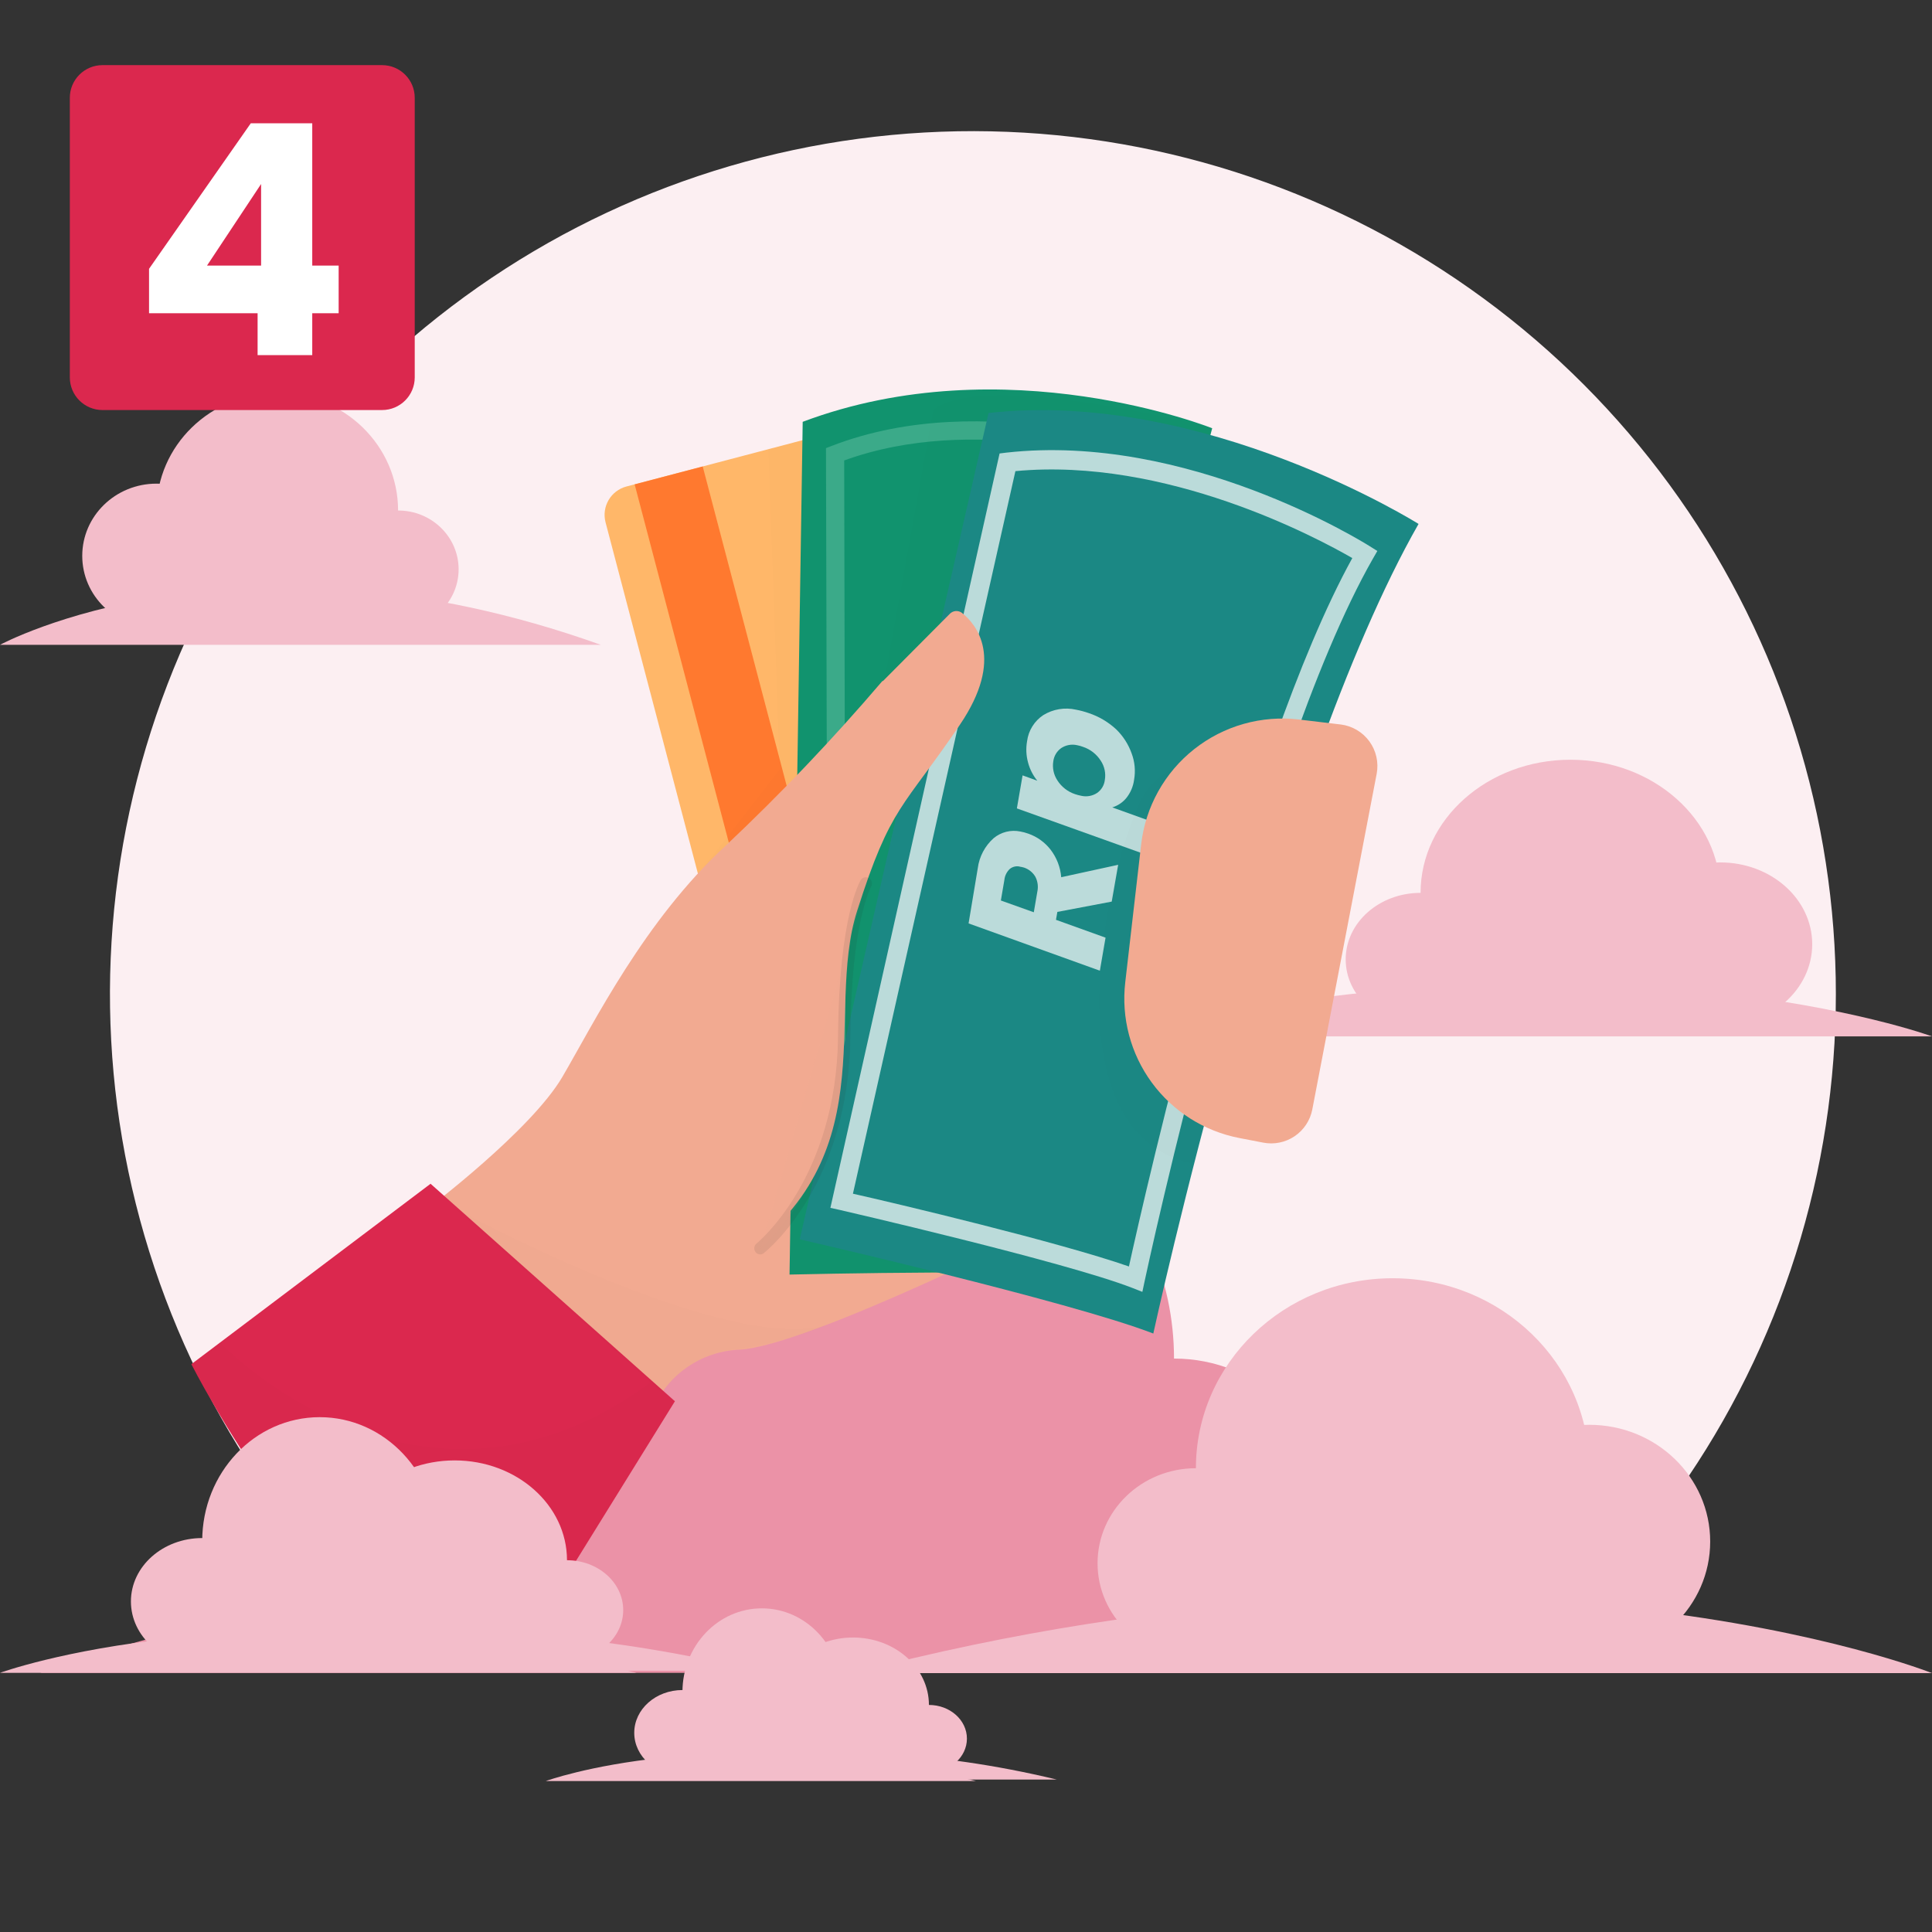 <svg width="210" height="210" viewBox="0 0 210 210" fill="none" xmlns="http://www.w3.org/2000/svg">
<rect x="0" y="0" width="210" height="210" fill="#333333" stroke="none"/>
<g clip-path="url(#clip0_7712_288)">
<g clip-path="url(#clip1_7712_288)">
<path d="M164.11 181.49C179.217 169.485 190.253 153.112 195.715 134.605C201.177 116.098 200.798 96.356 194.63 78.072C188.462 59.788 176.806 43.852 161.249 32.435C145.693 21.018 126.994 14.676 107.702 14.275C88.409 13.874 69.463 19.432 53.445 30.192C37.428 40.953 25.118 56.391 18.196 74.403C11.273 92.415 10.073 112.123 14.761 130.841C19.449 149.56 29.795 166.377 44.39 179" fill="#FCEFF2"/>
<path d="M94.68 179.36C112.867 179.36 127.61 165.172 127.61 147.67C127.61 130.168 112.867 115.98 94.68 115.98C76.493 115.98 61.75 130.168 61.75 147.67C61.75 165.172 76.493 179.36 94.68 179.36Z" fill="#EB92A7"/>
<path d="M127.62 179.35C136.717 179.35 144.09 172.258 144.09 163.51C144.09 154.762 136.717 147.67 127.62 147.67C118.524 147.67 111.15 154.762 111.15 163.51C111.15 172.258 118.524 179.35 127.62 179.35Z" fill="#EB92A7"/>
<path d="M61.749 179.36C72.922 179.36 81.98 170.643 81.98 159.89C81.98 149.137 72.922 140.42 61.749 140.42C50.577 140.42 41.52 149.137 41.52 159.89C41.52 170.643 50.577 179.36 61.749 179.36Z" fill="#EB92A7"/>
<path d="M185 181.83H4.38C4.38 181.83 76.07 153.4 185 181.83Z" fill="#EB92A7"/>
<path d="M30.14 68.26C37.391 68.26 43.27 62.543 43.27 55.49C43.27 48.437 37.391 42.72 30.14 42.72C22.888 42.72 17.01 48.437 17.01 55.49C17.01 62.543 22.888 68.26 30.14 68.26Z" fill="#F3BDCA"/>
<path d="M43.28 68.27C46.908 68.27 49.85 65.409 49.85 61.88C49.85 58.351 46.908 55.49 43.28 55.49C39.651 55.49 36.71 58.351 36.71 61.88C36.71 65.409 39.651 68.27 43.28 68.27Z" fill="#F3BDCA"/>
<path d="M17.01 68.27C21.467 68.27 25.08 64.755 25.08 60.42C25.08 56.084 21.467 52.57 17.01 52.57C12.553 52.57 8.94 56.084 8.94 60.42C8.94 64.755 12.553 68.27 17.01 68.27Z" fill="#F3BDCA"/>
<path d="M65.31 70.09H0C0 70.09 25.93 56 65.31 70.09Z" fill="#F3BDCA"/>
<path d="M170.7 111.52C179.697 111.52 186.99 105.042 186.99 97.05C186.99 89.058 179.697 82.58 170.7 82.58C161.703 82.58 154.41 89.058 154.41 97.05C154.41 105.042 161.703 111.52 170.7 111.52Z" fill="#F3BDCA"/>
<path d="M154.41 111.51C158.905 111.51 162.55 108.273 162.55 104.28C162.55 100.287 158.905 97.05 154.41 97.05C149.914 97.05 146.27 100.287 146.27 104.28C146.27 108.273 149.914 111.51 154.41 111.51Z" fill="#F3BDCA"/>
<path d="M186.98 111.52C192.503 111.52 196.98 107.54 196.98 102.63C196.98 97.72 192.503 93.74 186.98 93.74C181.458 93.74 176.98 97.72 176.98 102.63C176.98 107.54 181.458 111.52 186.98 111.52Z" fill="#F3BDCA"/>
<path d="M120.69 112.65H210C210 112.65 174.55 99.67 120.69 112.65Z" fill="#F3BDCA"/>
<path d="M65.821 56.775L77.996 103.081C78.444 104.785 80.188 105.803 81.892 105.356L108.701 98.307C110.405 97.859 111.423 96.115 110.975 94.411L98.801 48.105C98.353 46.401 96.608 45.383 94.904 45.831L68.095 52.879C66.391 53.327 65.373 55.071 65.821 56.775Z" fill="#FFB769"/>
<path d="M68.983 52.649L82.779 105.125L90.178 103.18L76.382 50.704L68.983 52.649Z" fill="#FF792F"/>
<g opacity="0.1">
<path opacity="0.1" d="M83.53 48.83L84.76 83.62L76.44 94.34L77.98 106.88L106.08 82.58L91.26 46.79L83.53 48.83Z" fill="#020202"/>
</g>
<path d="M70.75 153.7C71.487 151.708 72.798 149.98 74.517 148.734C76.237 147.488 78.288 146.78 80.41 146.7C88 146.26 114.82 132.7 114.82 132.7L104.62 90.8L96.05 83L46.3 134.76L54.65 155.24L70.75 153.7Z" fill="#F2AA91"/>
<path d="M85.82 138.54C85.82 138.54 115.96 137.8 125.59 138.96C125.59 138.96 123.36 77.07 131.76 46.55C131.76 46.55 109.31 37.55 87.25 45.85L85.82 138.54Z" fill="#11936E"/>
<g opacity="0.5">
<path opacity="0.5" d="M121.67 134.17L120.53 133.99C113.53 132.84 91.18 132.77 90.96 132.77H90L89.78 48.71L90.4 48.47C107.22 41.97 126.4 49.33 127.2 49.64L128 50L127.77 50.84C121 75.63 121.65 132.48 121.65 133.05L121.67 134.17ZM91.93 130.83C96.13 130.83 112.52 131 119.7 131.91C119.7 123.81 119.59 74.62 125.7 51.16C121.94 49.87 105.82 44.94 91.76 50.05L91.93 130.83Z" fill="#B6EFDA"/>
<path opacity="0.5" d="M97.55 89.66C97.814 89.26 98.169 88.928 98.586 88.693C99.004 88.459 99.472 88.327 99.95 88.31C100.226 88.28 100.504 88.28 100.78 88.31C101.696 88.438 102.551 88.843 103.23 89.47C104.006 90.205 104.567 91.139 104.85 92.17L110.05 89.46L110.25 93.56L105.25 95.97V96.84L110.37 97.54L110.54 101.18L97.06 99.36L96.77 93.25C96.632 92 96.906 90.74 97.55 89.66ZM100.68 92C100.499 92.003 100.321 92.049 100.161 92.134C100.001 92.219 99.864 92.341 99.76 92.49C99.531 92.886 99.433 93.345 99.48 93.8L99.59 96.06L102.99 96.52L102.88 94.26C102.884 93.698 102.705 93.151 102.37 92.7C102.044 92.321 101.587 92.079 101.09 92.02L100.68 92Z" fill="#B6EFDA"/>
<path opacity="0.5" d="M99.25 80.8C98.901 80.096 98.707 79.325 98.68 78.54C98.631 77.973 98.694 77.403 98.866 76.861C99.037 76.318 99.314 75.815 99.68 75.38C100.058 74.957 100.52 74.618 101.037 74.384C101.553 74.15 102.113 74.026 102.68 74.02C103.109 73.981 103.541 73.981 103.97 74.02C105.042 74.143 106.07 74.516 106.97 75.11C107.795 75.657 108.481 76.39 108.97 77.25C109.465 78.085 109.744 79.03 109.78 80C109.838 80.722 109.714 81.448 109.42 82.11C109.182 82.651 108.793 83.113 108.3 83.44L114.94 84.35L115.11 87.99L99.18 85.88L99 82.24L100.53 82.45C99.994 81.994 99.558 81.432 99.25 80.8ZM103.54 77.72C103.259 77.722 102.981 77.785 102.727 77.906C102.473 78.027 102.249 78.203 102.07 78.42C101.726 78.868 101.562 79.428 101.61 79.99C101.639 80.711 101.922 81.398 102.41 81.93C102.935 82.493 103.645 82.848 104.41 82.93C104.62 82.949 104.831 82.949 105.04 82.93C105.316 82.93 105.588 82.87 105.837 82.752C106.086 82.634 106.305 82.463 106.48 82.25C106.829 81.808 106.997 81.251 106.95 80.69C106.922 79.949 106.636 79.241 106.14 78.69C105.613 78.13 104.904 77.775 104.14 77.69C103.94 77.68 103.739 77.691 103.54 77.72Z" fill="#B6EFDA"/>
</g>
<g opacity="0.1">
<path opacity="0.1" d="M131.76 46.55C131.76 46.55 107.3 40.09 101.46 44.55L86 130.2L85.8 138.54L108.8 138.32L131.76 46.55Z" fill="#020202"/>
</g>
<path d="M86.93 134.71C86.93 134.71 116.32 141.45 125.36 144.95C125.36 144.95 138.51 84.43 154.19 56.95C154.19 56.95 130.88 42.28 107.45 44.89L86.93 134.71Z" fill="#1B8884"/>
<path d="M124.17 140.42L123.05 139.98C115.7 137.13 91.5 131.57 91.26 131.51L90.26 131.29L108.65 49.29L109.37 49.2C129 47 148.07 58.86 148.88 59.37L149.71 59.89L149.22 60.74C136.42 83.19 124.54 138.68 124.42 139.24L124.17 140.42ZM92.71 129.75C97.18 130.75 115.12 135.01 122.71 137.66C124.47 129.66 135.25 81.97 146.99 60.66C143.16 58.45 126.75 49.66 110.37 51.21L92.71 129.75Z" fill="#BBDBDA"/>
<path d="M108 91.11C108.398 90.778 108.865 90.541 109.367 90.414C109.869 90.288 110.393 90.276 110.9 90.38C111.203 90.435 111.501 90.515 111.79 90.62C112.739 90.956 113.572 91.556 114.19 92.35C114.858 93.217 115.261 94.259 115.35 95.35L121.54 94L120.84 98L114.93 99.12L114.78 99.98L120.17 101.92L119.55 105.51L105.28 100.37L106.28 94.37C106.443 93.112 107.054 91.955 108 91.11ZM110.87 94.2C110.679 94.152 110.478 94.15 110.286 94.194C110.093 94.237 109.913 94.325 109.76 94.45C109.426 94.766 109.217 95.192 109.17 95.65L108.79 97.88L112.37 99.16L112.75 96.94C112.874 96.385 112.8 95.805 112.54 95.3C112.262 94.827 111.821 94.472 111.3 94.3C111.143 94.254 110.983 94.22 110.82 94.2H110.87Z" fill="#BBDBDA"/>
<path d="M111.75 82.9C111.537 82.138 111.5 81.338 111.64 80.56C111.713 79.989 111.908 79.441 112.212 78.953C112.515 78.464 112.921 78.047 113.4 77.73C114.464 77.075 115.742 76.863 116.96 77.14C117.429 77.228 117.89 77.352 118.34 77.51C119.456 77.881 120.48 78.488 121.34 79.29C122.082 80.017 122.649 80.902 123 81.88C123.348 82.798 123.441 83.793 123.27 84.76C123.174 85.493 122.876 86.186 122.41 86.76C122.015 87.233 121.49 87.581 120.9 87.76L127.9 90.28L127.28 93.87L110.53 87.87L111.15 84.28L112.75 84.86C112.282 84.285 111.941 83.617 111.75 82.9ZM117.08 81C116.784 80.932 116.476 80.925 116.177 80.98C115.878 81.035 115.593 81.151 115.34 81.32C115.109 81.486 114.914 81.697 114.768 81.942C114.622 82.186 114.527 82.458 114.49 82.74C114.37 83.464 114.527 84.206 114.93 84.82C115.378 85.526 116.057 86.056 116.85 86.32C117.073 86.395 117.3 86.455 117.53 86.5C117.823 86.567 118.126 86.574 118.422 86.52C118.717 86.467 118.999 86.355 119.25 86.19C119.482 86.028 119.677 85.818 119.822 85.575C119.966 85.332 120.058 85.061 120.09 84.78C120.216 84.052 120.058 83.305 119.65 82.69C119.2 81.98 118.518 81.447 117.72 81.18C117.512 81.102 117.298 81.042 117.08 81Z" fill="#BBDBDA"/>
<path d="M46.51 131.35C46.51 131.35 57.71 122.89 61.13 117.05C64.55 111.21 70.04 100.05 78.89 91.91C84.876 86.269 90.551 80.307 95.89 74.05L96 74L103.26 66.7C103.429 66.535 103.652 66.435 103.888 66.418C104.124 66.402 104.359 66.47 104.55 66.61C106.11 67.85 109.24 71.54 104.34 78.77C98.14 87.92 96.84 87.49 93.17 98.99C89.5 110.49 96.73 126.27 79.08 137.47" fill="#F2AA91"/>
<g opacity="0.1">
<path opacity="0.1" d="M129.49 126.43L142.75 81.37C142.75 81.37 127.75 79.67 124.07 86.92C120.39 94.17 113.79 122.91 129.49 126.43Z" fill="#020202"/>
</g>
<path d="M149.64 84.1L142.64 120.6C142.41 121.784 141.719 122.828 140.72 123.503C139.721 124.178 138.494 124.429 137.31 124.2L134.72 123.7C130.897 122.964 127.494 120.81 125.192 117.67C122.891 114.531 121.861 110.637 122.31 106.77L124.04 91.77C124.273 89.751 124.902 87.799 125.892 86.024C126.881 84.249 128.211 82.687 129.805 81.428C131.399 80.168 133.226 79.235 135.182 78.683C137.137 78.131 139.182 77.97 141.2 78.21L145.75 78.75C146.364 78.829 146.956 79.033 147.488 79.349C148.021 79.665 148.483 80.086 148.848 80.587C149.212 81.088 149.47 81.657 149.606 82.261C149.742 82.866 149.754 83.491 149.64 84.1Z" fill="#F2AA91"/>
<path d="M50 179.6C35.14 176.6 20.8 148.28 20.8 148.28L46.8 128.67L73.36 152.31L56.45 179.6H50Z" fill="#DB284E"/>
<g opacity="0.1">
<path opacity="0.1" d="M20.8 148.28L23.91 145.93C23.91 145.93 45.7 168.93 70.91 150.12L73.37 152.31L56.45 179.6H50C50 179.6 36.67 177.08 20.8 148.28Z" fill="#020202"/>
</g>
<g opacity="0.3">
<path opacity="0.3" d="M94.15 96C94.15 96 91.88 99.5 91.76 112.61C91.62 128.61 82.65 135.69 82.65 135.69" fill="#F2AA91"/>
<path opacity="0.3" d="M82.65 136.35C82.55 136.351 82.451 136.329 82.361 136.286C82.271 136.242 82.192 136.179 82.13 136.1C82.02 135.961 81.97 135.783 81.991 135.607C82.011 135.431 82.101 135.27 82.24 135.16C82.32 135.09 90.96 128.06 91.09 112.6C91.21 99.45 93.49 95.79 93.59 95.6C93.694 95.472 93.842 95.388 94.004 95.362C94.167 95.336 94.333 95.371 94.472 95.46C94.61 95.549 94.711 95.686 94.755 95.844C94.799 96.003 94.783 96.172 94.71 96.32C94.71 96.39 92.54 100 92.43 112.58C92.29 128.71 83.43 135.87 83.07 136.17C82.956 136.278 82.807 136.342 82.65 136.35Z" fill="#231F20"/>
</g>
<g opacity="0.1">
<path opacity="0.1" d="M49.47 131.38C49.47 131.38 78.47 147.2 89.78 144.08C86.749 145.262 83.596 146.103 80.38 146.59C78.705 146.69 77.077 147.178 75.623 148.014C74.168 148.851 72.928 150.013 72 151.41L49.47 131.38Z" fill="#020202"/>
</g>
<path d="M151.37 180.24C163.178 180.24 172.75 170.994 172.75 159.59C172.75 148.185 163.178 138.94 151.37 138.94C139.562 138.94 129.99 148.185 129.99 159.59C129.99 170.994 139.562 180.24 151.37 180.24Z" fill="#F3BDCA"/>
<path d="M129.99 180.25C135.894 180.25 140.68 175.625 140.68 169.92C140.68 164.215 135.894 159.59 129.99 159.59C124.086 159.59 119.3 164.215 119.3 169.92C119.3 175.625 124.086 180.25 129.99 180.25Z" fill="#F3BDCA"/>
<path d="M172.75 180.25C180.007 180.25 185.89 174.568 185.89 167.56C185.89 160.551 180.007 154.87 172.75 154.87C165.493 154.87 159.61 160.551 159.61 167.56C159.61 174.568 165.493 180.25 172.75 180.25Z" fill="#F3BDCA"/>
<path d="M92.74 181.86H210C210 181.86 163.45 163.33 92.74 181.86Z" fill="#F3BDCA"/>
<path d="M34.751 180.96C41.803 180.96 47.52 174.934 47.52 167.5C47.52 160.066 41.803 154.04 34.751 154.04C27.698 154.04 21.98 160.066 21.98 167.5C21.98 174.934 27.698 180.96 34.751 180.96Z" fill="#F3BDCA"/>
<path d="M47.21 180.95C50.695 180.95 53.52 178.443 53.52 175.35C53.52 172.257 50.695 169.75 47.21 169.75C43.725 169.75 40.9 172.257 40.9 175.35C40.9 178.443 43.725 180.95 47.21 180.95Z" fill="#B6EFDA"/>
<path d="M21.98 180.96C26.261 180.96 29.73 177.875 29.73 174.07C29.73 170.265 26.261 167.18 21.98 167.18C17.7 167.18 14.23 170.265 14.23 174.07C14.23 177.875 17.7 180.96 21.98 180.96Z" fill="#F3BDCA"/>
<path d="M69.19 181.83H0C0 181.83 27.47 171.78 69.19 181.83Z" fill="#F3BDCA"/>
<path d="M49.42 180.44C56.163 180.44 61.63 175.582 61.63 169.59C61.63 163.598 56.163 158.74 49.42 158.74C42.677 158.74 37.21 163.598 37.21 169.59C37.21 175.582 42.677 180.44 49.42 180.44Z" fill="#F3BDCA"/>
<path d="M61.63 180.43C65.004 180.43 67.74 178.003 67.74 175.01C67.74 172.017 65.004 169.59 61.63 169.59C58.255 169.59 55.52 172.017 55.52 175.01C55.52 178.003 58.255 180.43 61.63 180.43Z" fill="#F3BDCA"/>
<path d="M37.21 180.43C41.352 180.43 44.71 177.448 44.71 173.77C44.71 170.092 41.352 167.11 37.21 167.11C33.068 167.11 29.71 170.092 29.71 173.77C29.71 177.448 33.068 180.43 37.21 180.43Z" fill="#F3BDCA"/>
<path d="M82.21 181.6H15.21C15.21 181.6 41.82 171.87 82.21 181.6Z" fill="#F3BDCA"/>
<path d="M82.81 193C87.576 193 91.44 188.93 91.44 183.91C91.44 178.89 87.576 174.82 82.81 174.82C78.043 174.82 74.18 178.89 74.18 183.91C74.18 188.93 78.043 193 82.81 193Z" fill="#F3BDCA"/>
<path d="M91.23 193C93.582 193 95.49 191.303 95.49 189.21C95.49 187.117 93.582 185.42 91.23 185.42C88.877 185.42 86.97 187.117 86.97 189.21C86.97 191.303 88.877 193 91.23 193Z" fill="#B6EFDA"/>
<path d="M74.18 193C77.074 193 79.42 190.918 79.42 188.35C79.42 185.782 77.074 183.7 74.18 183.7C71.287 183.7 68.94 185.782 68.94 188.35C68.94 190.918 71.287 193 74.18 193Z" fill="#F3BDCA"/>
<path d="M106.08 193.59H59.33C59.33 193.59 77.89 186.8 106.08 193.59Z" fill="#F3BDCA"/>
<path d="M92.72 192.65C97.276 192.65 100.97 189.368 100.97 185.32C100.97 181.272 97.276 177.99 92.72 177.99C88.163 177.99 84.47 181.272 84.47 185.32C84.47 189.368 88.163 192.65 92.72 192.65Z" fill="#F3BDCA"/>
<path d="M100.97 192.64C103.251 192.64 105.1 191.001 105.1 188.98C105.1 186.959 103.251 185.32 100.97 185.32C98.689 185.32 96.84 186.959 96.84 188.98C96.84 191.001 98.689 192.64 100.97 192.64Z" fill="#F3BDCA"/>
<path d="M84.47 192.65C87.27 192.65 89.54 190.635 89.54 188.15C89.54 185.665 87.27 183.65 84.47 183.65C81.67 183.65 79.4 185.665 79.4 188.15C79.4 190.635 81.67 192.65 84.47 192.65Z" fill="#F3BDCA"/>
<path d="M114.87 193.43H69.63C69.63 193.43 87.59 186.86 114.87 193.43Z" fill="#F3BDCA"/>
<path d="M41.53 7.08H11.14C9.179 7.08 7.59 8.669 7.59 10.63V41.02C7.59 42.981 9.179 44.57 11.14 44.57H41.53C43.49 44.57 45.08 42.981 45.08 41.02V10.63C45.08 8.669 43.49 7.08 41.53 7.08Z" fill="#DB284E"/>
<path d="M16.2 34.05V29.22L27.26 13.4H33.94V28.87H36.81V34.05H33.94V38.6H28V34.05H16.2ZM28.38 20L22.5 28.87H28.38V20Z" fill="white"/>
</g>
</g>
<defs>
<clipPath id="clip0_7712_288">
<rect width="210" height="210" fill="white"/>
</clipPath>
<clipPath id="clip1_7712_288">
<rect width="210" height="210" fill="white"/>
</clipPath>
</defs>
</svg>
